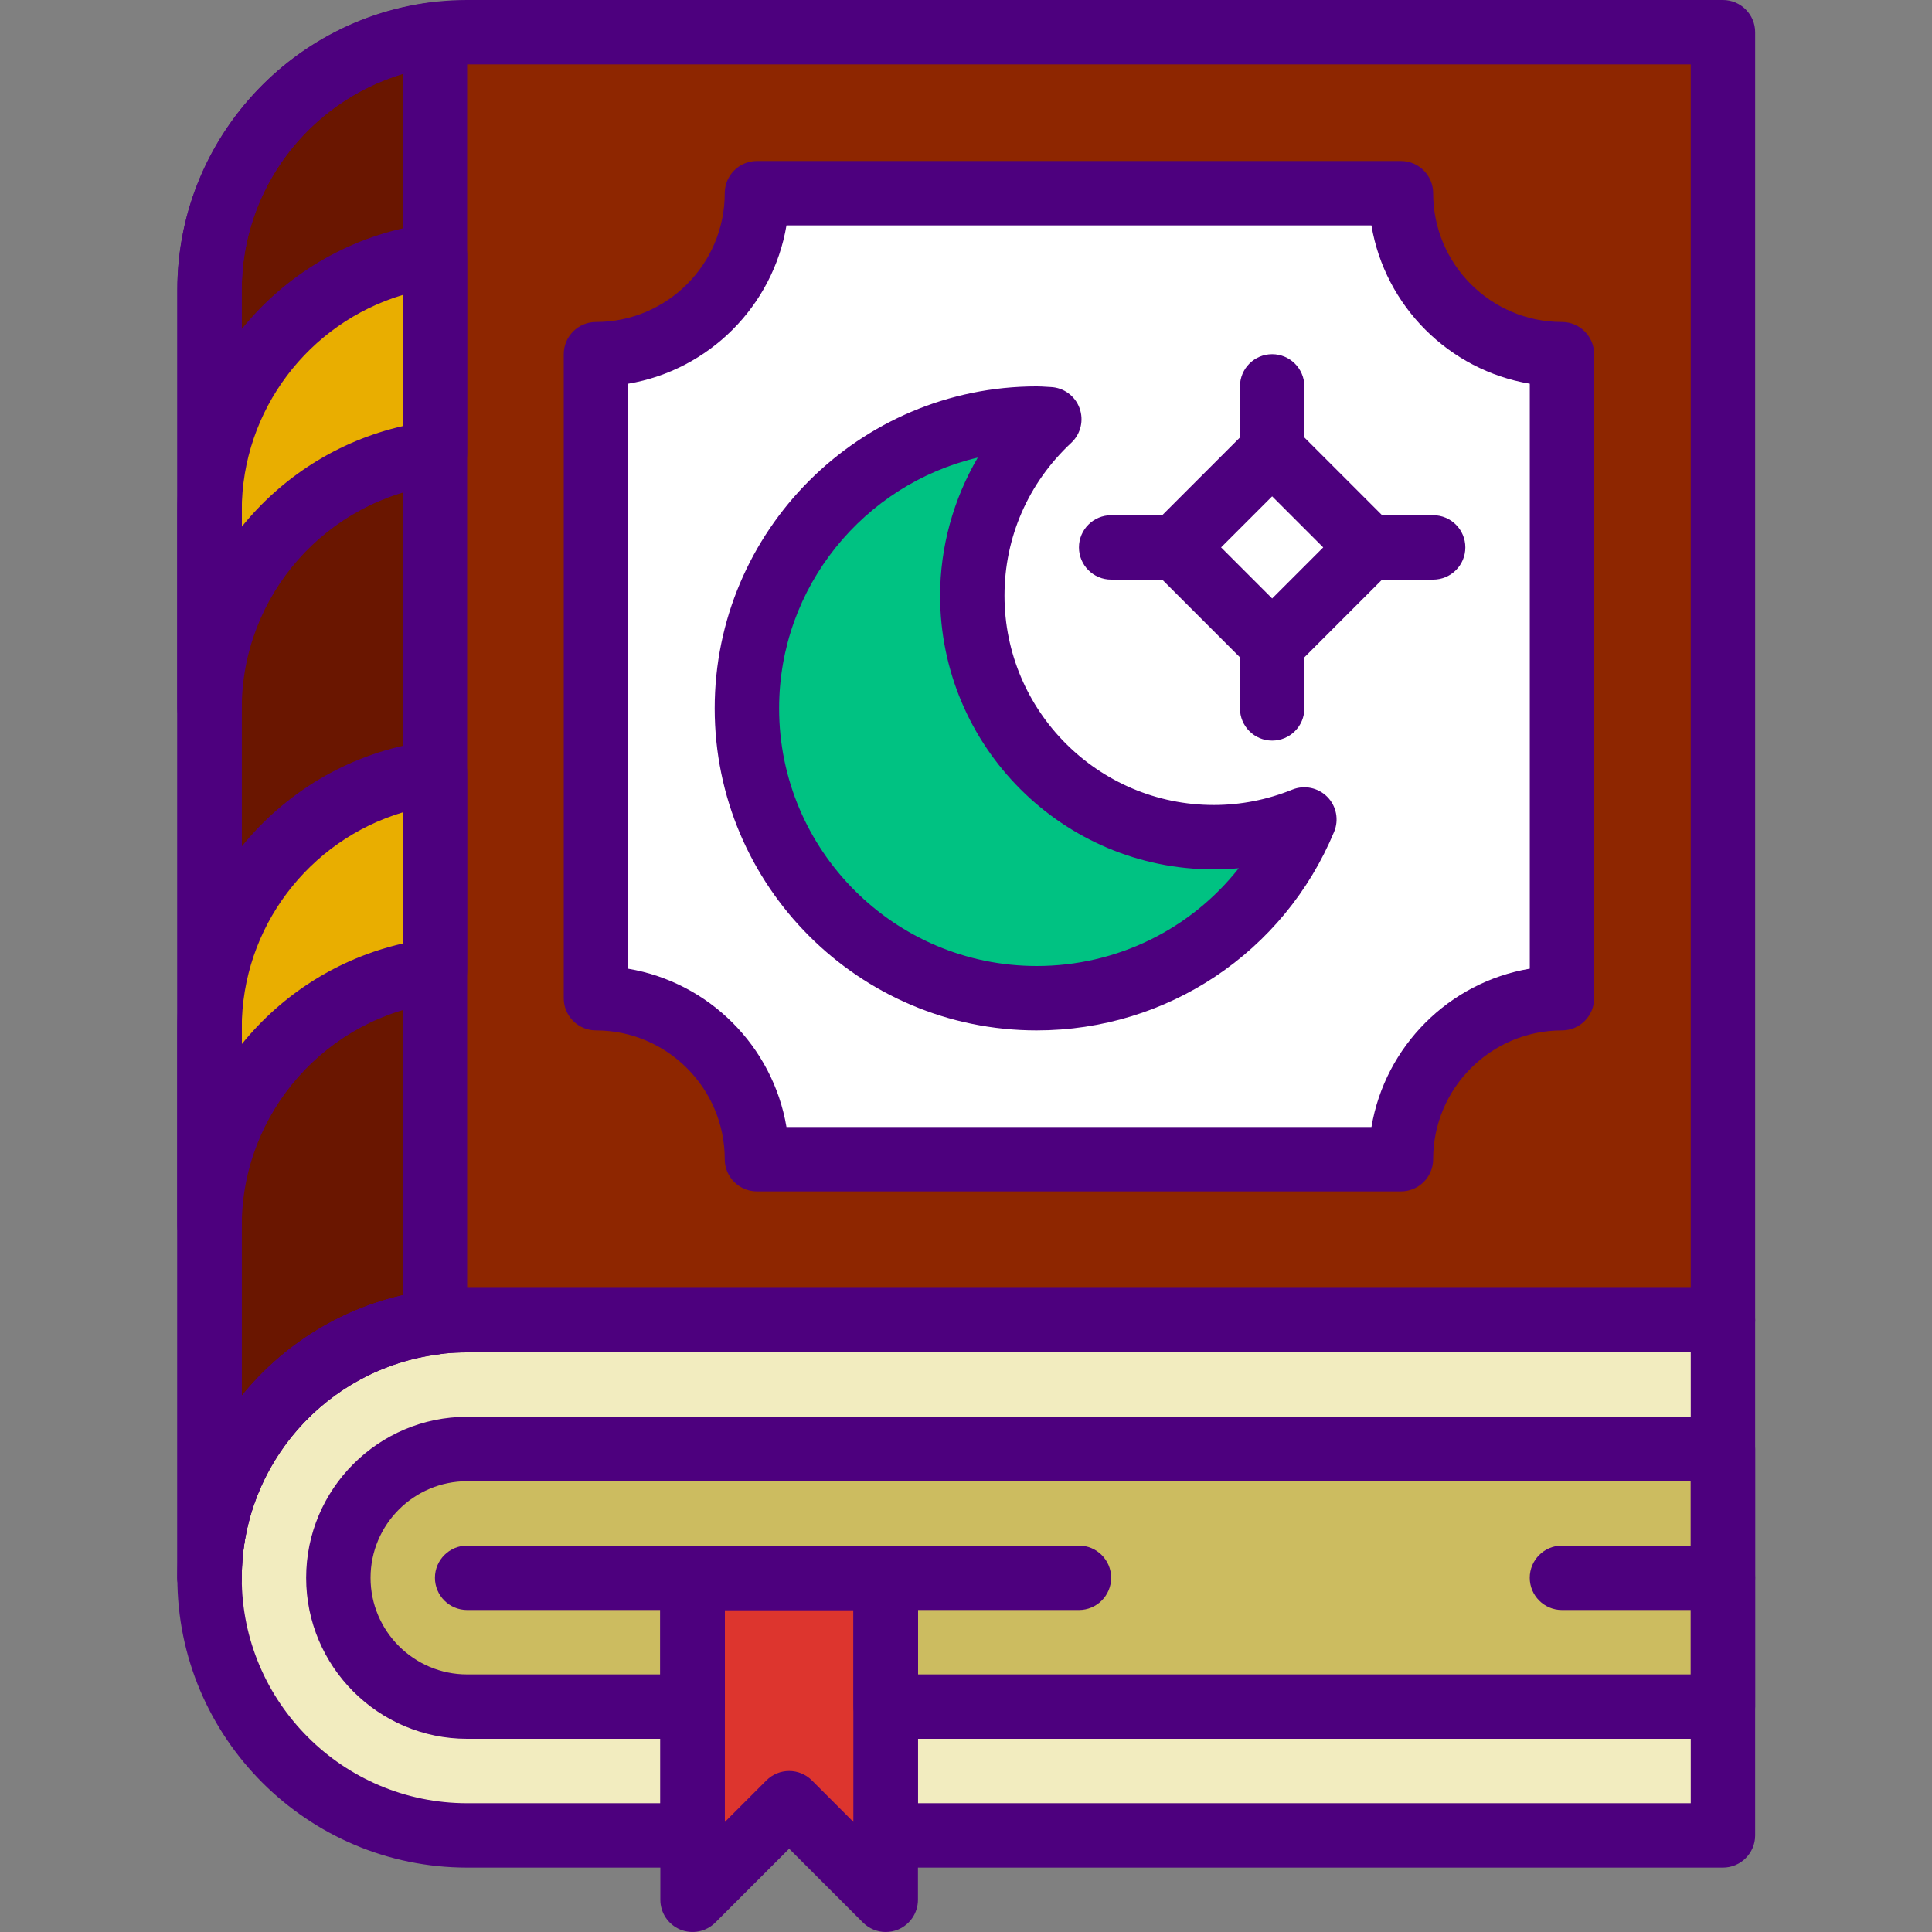 <svg height="512pt" viewBox="-47 0 512 512" width="512pt" xmlns="http://www.w3.org/2000/svg"><rect x="-47" y="0" width="512" height="512" fill="#808080" stroke="none"/><path d="m76.801 8.535c-37.547 0-68.266 30.719-68.266 68.266v343.945c.102-.172.152-.352.254-.512 1.348-2.168 3.277-3.09 5.25-3.246 10.453-24.352 34.695-41.523 62.762-41.523h332.801v-366.93zm0 0" fill="#8e2600"/><path d="m76.801 349.867c-37.547 0-68.266 30.719-68.266 68.266 0 37.547 30.719 68.266 68.266 68.266h59.734v-68.266h51.199v68.266h221.867v-136.531zm0 0" fill="#f2ecbf"/><path d="m76.801 384c-18.824 0-34.133 15.309-34.133 34.133 0 18.824 15.309 34.133 34.133 34.133h59.734v-34.133h51.199v34.133h221.867v-68.266zm0 0" fill="#ccbc60"/><path d="m68.266 9.129c-33.551 4.242-59.73 33.016-59.73 67.672v341.332c0-34.652 26.18-63.488 59.73-67.73zm0 0" fill="#6a1600"/><path d="m8.535 135.34v52.395c0-34.656 26.18-63.43 59.73-67.672v-52.395c-33.551 4.242-59.73 33.016-59.73 67.672zm0 0" fill="#e9ae00"/><path d="m8.535 272.469v52.395c0-34.652 26.18-63.426 59.73-67.668v-52.395c-33.551 4.242-59.73 33.016-59.73 67.668zm0 0" fill="#e9ae00"/><path d="m187.734 503.465-25.602-25.598-25.598 25.598v-93.863h51.199zm0 0" fill="#dd352e"/><path d="m324.266 51.199h-170.664c0 23.586-19.082 42.668-42.668 42.668v170.668c23.586 0 42.668 19.078 42.668 42.664h170.664c0-23.586 19.082-42.664 42.668-42.664v-170.668c-23.586 0-42.668-19.082-42.668-42.668zm0 0" fill="#fff"/><path d="m274.672 221.867c-35.348 0-64-28.656-64-64 0-18.484 7.875-35.082 20.402-46.762-1.117-.051-2.211-.172-3.336-.172-42.41 0-76.801 34.379-76.801 76.801 0 42.418 34.391 76.801 76.801 76.801 31.98 0 59.375-19.559 70.93-47.363-7.418 3.004-15.508 4.695-23.996 4.695zm0 0" fill="#00c282"/><g fill="#4d007e"><path d="m8.535 426.668c-4.711 0-8.535-3.824-8.535-8.535v-341.332c0-42.344 34.457-76.801 76.801-76.801h332.801c4.707 0 8.531 3.824 8.531 8.535v341.332c0 4.711-3.824 8.531-8.531 8.531h-332.801c-32.938 0-59.734 26.797-59.734 59.734 0 4.711-3.824 8.535-8.531 8.535zm68.266-409.602c-32.938 0-59.734 26.797-59.734 59.734v293.109c14.09-17.414 35.637-28.578 59.734-28.578h324.266v-324.266zm0 0"/><path d="m136.535 426.668h-59.734c-4.711 0-8.535-3.824-8.535-8.535 0-4.711 3.824-8.531 8.535-8.531h59.734c4.707 0 8.531 3.82 8.531 8.531 0 4.711-3.824 8.535-8.531 8.535zm0 0"/><path d="m238.934 426.668h-51.199c-4.711 0-8.535-3.824-8.535-8.535 0-4.711 3.824-8.531 8.535-8.531h51.199c4.711 0 8.531 3.82 8.531 8.531 0 4.711-3.82 8.535-8.531 8.535zm0 0"/><path d="m409.602 426.668h-42.668c-4.711 0-8.535-3.824-8.535-8.535 0-4.711 3.824-8.531 8.535-8.531h42.668c4.707 0 8.531 3.82 8.531 8.531 0 4.711-3.824 8.535-8.531 8.535zm0 0"/><path d="m8.535 426.668c-4.711 0-8.535-3.824-8.535-8.535v-341.332c0-38.562 28.887-71.289 67.199-76.137 2.449-.312 4.875.445 6.707 2.066 1.836 1.613 2.895 3.949 2.895 6.398v341.336c0 4.301-3.199 7.926-7.469 8.465-29.797 3.762-52.266 29.219-52.266 59.203 0 4.711-3.824 8.535-8.531 8.535zm51.199-407.051c-24.895 7.434-42.668 30.516-42.668 57.184v293.18c10.605-13.125 25.48-22.75 42.668-26.668zm0 0"/><path d="m8.535 196.266c-4.711 0-8.535-3.82-8.535-8.531v-52.395c0-38.562 28.887-71.289 67.199-76.137 2.449-.332 4.875.445 6.707 2.066 1.836 1.621 2.895 3.949 2.895 6.398v52.395c0 4.301-3.199 7.93-7.469 8.465-29.797 3.766-52.266 29.219-52.266 59.207 0 4.711-3.824 8.531-8.531 8.531zm51.199-118.102c-24.895 7.434-42.668 30.516-42.668 57.184v4.242c10.605-13.125 25.48-22.75 42.668-26.668zm0 0"/><path d="m8.535 333.398c-4.711 0-8.535-3.824-8.535-8.535v-52.395c0-38.562 28.887-71.285 67.199-76.133 2.457-.324 4.883.441 6.715 2.062 1.828 1.613 2.887 3.953 2.887 6.402v52.395c0 4.301-3.199 7.926-7.469 8.465-29.797 3.762-52.266 29.219-52.266 59.203 0 4.711-3.824 8.535-8.531 8.535zm51.199-118.109c-24.895 7.43-42.668 30.512-42.668 57.18v4.242c10.605-13.125 25.48-22.75 42.668-26.668zm0 0"/><path d="m187.734 512c-2.219 0-4.402-.871-6.035-2.5l-19.566-19.566-19.566 19.566c-2.449 2.441-6.109 3.156-9.301 1.852-3.184-1.324-5.266-4.438-5.266-7.887v-85.332c0-4.711 3.824-8.531 8.535-8.531h51.199c4.711 0 8.531 3.82 8.531 8.531v85.332c0 3.449-2.082 6.562-5.266 7.887-1.055.434-2.164.648-3.266.648zm-25.602-42.668c2.184 0 4.371.836 6.035 2.5l11.031 11.035v-56.199h-34.133v56.199l11.035-11.035c1.664-1.664 3.848-2.5 6.031-2.5zm0 0"/><path d="m409.602 460.801h-221.867c-4.711 0-8.535-3.824-8.535-8.535v-25.598h-34.133v25.598c0 4.711-3.824 8.535-8.531 8.535h-59.734c-23.527 0-42.668-19.141-42.668-42.668 0-23.527 19.141-42.668 42.668-42.668h332.801c4.707 0 8.531 3.824 8.531 8.535v68.266c0 4.711-3.824 8.535-8.531 8.535zm-213.336-17.066h204.801v-51.199h-324.266c-14.113 0-25.602 11.484-25.602 25.598 0 14.113 11.488 25.602 25.602 25.602h51.199v-25.602c0-4.711 3.824-8.531 8.535-8.531h51.199c4.711 0 8.531 3.82 8.531 8.531zm0 0"/><path d="m409.602 494.934h-221.867c-4.711 0-8.535-3.824-8.535-8.535v-59.73h-34.133v59.73c0 4.711-3.824 8.535-8.531 8.535h-59.734c-42.344 0-76.801-34.457-76.801-76.801s34.457-76.801 76.801-76.801h332.801c4.707 0 8.531 3.824 8.531 8.535v136.531c0 4.711-3.824 8.535-8.531 8.535zm-213.336-17.066h204.801v-119.469h-324.266c-32.938 0-59.734 26.797-59.734 59.734s26.797 59.734 59.734 59.734h51.199v-59.734c0-4.711 3.824-8.531 8.535-8.531h51.199c4.711 0 8.531 3.82 8.531 8.531zm0 0"/><path d="m324.266 315.734h-170.664c-4.711 0-8.535-3.824-8.535-8.535 0-18.824-15.309-34.133-34.133-34.133-4.711 0-8.535-3.824-8.535-8.531v-170.668c0-4.711 3.824-8.535 8.535-8.535 18.824 0 34.133-15.309 34.133-34.133 0-4.711 3.824-8.531 8.535-8.531h170.664c4.711 0 8.535 3.82 8.535 8.531 0 18.824 15.309 34.133 34.133 34.133 4.711 0 8.531 3.824 8.531 8.535v170.668c0 4.707-3.82 8.531-8.531 8.531-18.824 0-34.133 15.309-34.133 34.133 0 4.711-3.824 8.535-8.535 8.535zm-162.84-17.066h155.023c3.602-21.41 20.551-38.352 41.961-41.961v-155.016c-21.422-3.609-38.359-20.547-41.969-41.957h-155.016c-3.602 21.41-20.551 38.348-41.961 41.957v155.027c21.41 3.598 38.352 20.539 41.961 41.949zm0 0"/><path d="m227.738 273.066c-47.055 0-85.336-38.281-85.336-85.332 0-47.055 38.281-85.336 85.336-85.336.887 0 1.766.055 2.637.113l1.059.059c3.438.145 6.457 2.328 7.645 5.562 1.195 3.227.34 6.855-2.176 9.211-11.41 10.641-17.699 25.035-17.699 40.523 0 30.582 24.883 55.465 55.469 55.465 7.125 0 14.121-1.371 20.793-4.07 3.184-1.297 6.836-.535 9.27 1.902 2.422 2.449 3.141 6.102 1.816 9.285-13.285 31.965-44.227 52.617-78.812 52.617zm-15.617-151.801c-30.141 7.086-52.648 34.195-52.648 66.469 0 37.641 30.625 68.266 68.266 68.266 21.273 0 40.824-9.77 53.547-25.906-2.195.203-4.402.305-6.613.305-39.996 0-72.535-32.535-72.535-72.531 0-12.93 3.523-25.574 9.984-36.602zm0 0"/><path d="m290.133 182.734-37.664-37.668 37.664-37.664 37.668 37.664zm-13.535-37.668 13.535 13.535 13.535-13.535-13.535-13.535zm0 0"/><path d="m290.133 128c-4.711 0-8.531-3.824-8.531-8.535v-17.066c0-4.707 3.82-8.531 8.531-8.531 4.711 0 8.535 3.824 8.535 8.531v17.066c0 4.711-3.824 8.535-8.535 8.535zm0 0"/><path d="m332.801 153.602h-17.066c-4.711 0-8.535-3.824-8.535-8.535 0-4.711 3.824-8.531 8.535-8.531h17.066c4.711 0 8.531 3.82 8.531 8.531 0 4.711-3.82 8.535-8.531 8.535zm0 0"/><path d="m290.133 196.266c-4.711 0-8.531-3.82-8.531-8.531v-17.066c0-4.711 3.82-8.535 8.531-8.535 4.711 0 8.535 3.824 8.535 8.535v17.066c0 4.711-3.824 8.531-8.535 8.531zm0 0"/><path d="m264.535 153.602h-17.07c-4.707 0-8.531-3.824-8.531-8.535 0-4.711 3.824-8.531 8.531-8.531h17.07c4.707 0 8.531 3.82 8.531 8.531 0 4.711-3.824 8.535-8.531 8.535zm0 0"/></g></svg>